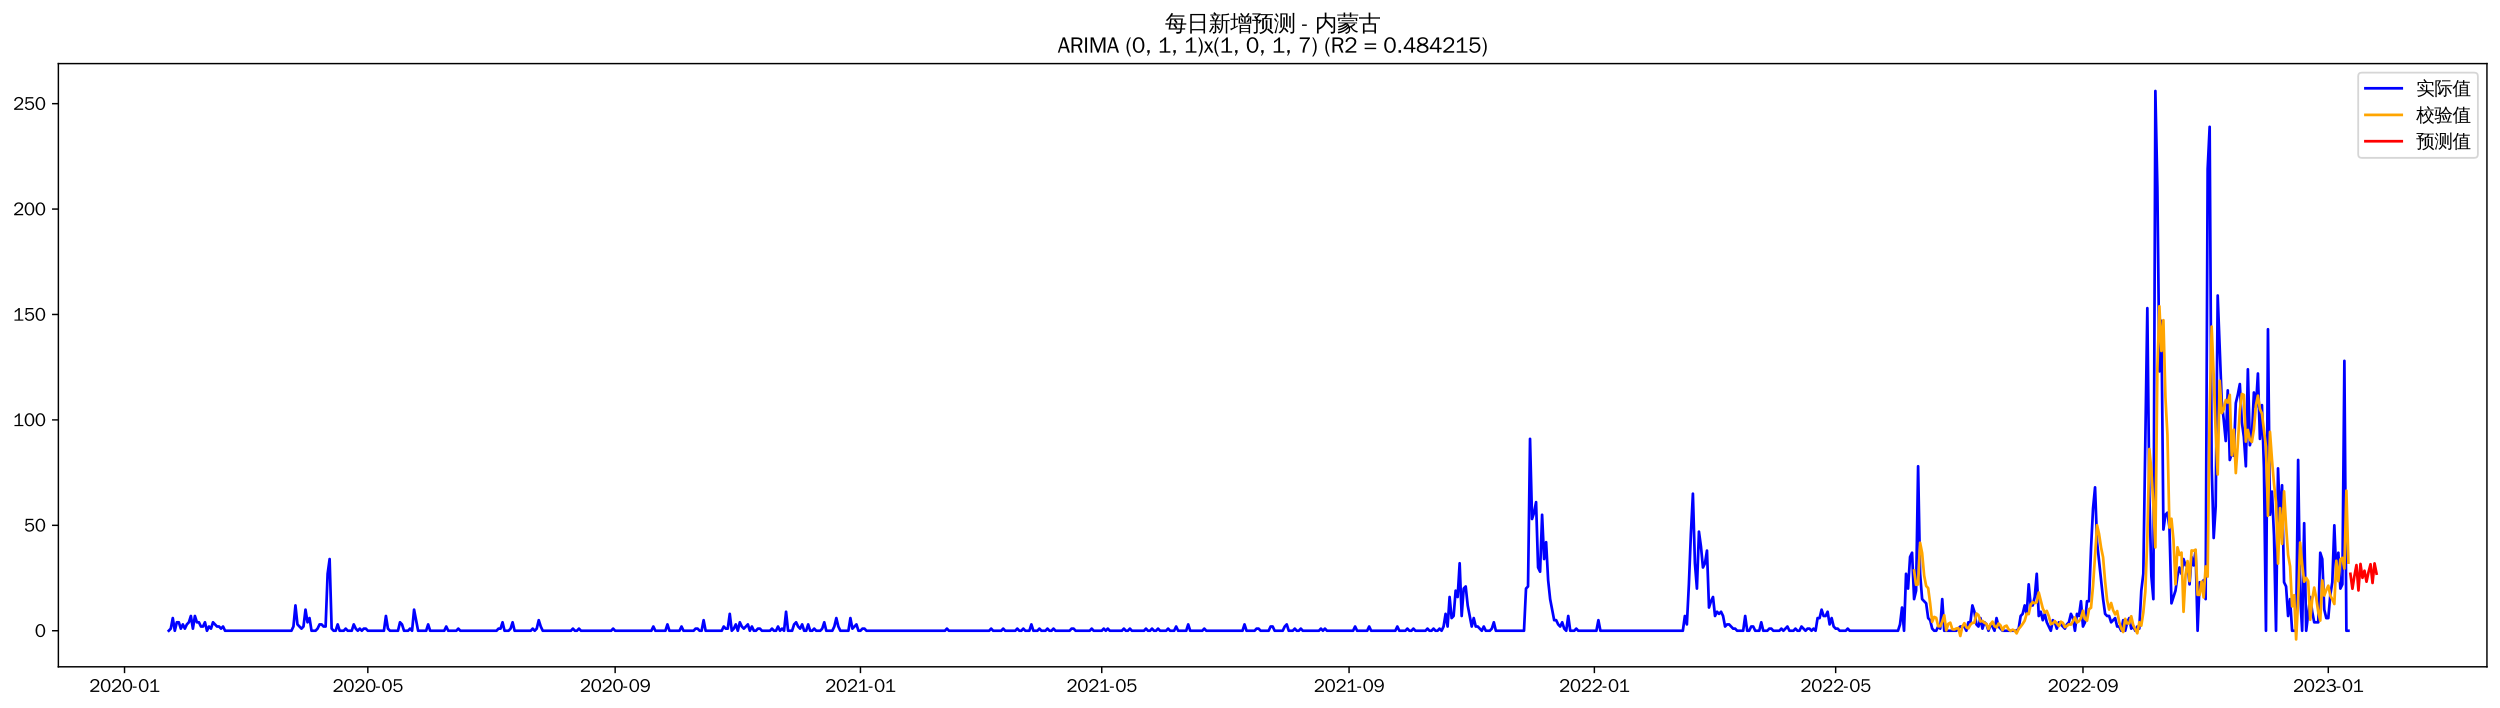 <?xml version="1.0" encoding="utf-8" standalone="no"?>
<!DOCTYPE svg PUBLIC "-//W3C//DTD SVG 1.1//EN"
  "http://www.w3.org/Graphics/SVG/1.1/DTD/svg11.dtd">
<svg xmlns:xlink="http://www.w3.org/1999/xlink" width="1378.591pt" height="390.418pt" viewBox="0 0 1378.591 390.418" xmlns="http://www.w3.org/2000/svg" version="1.1">
 <defs>
  <style type="text/css">*{stroke-linejoin: round; stroke-linecap: butt}</style>
 </defs>
 <g id="figure_1">
  <g id="patch_1">
   <path d="M 0 390.418 
L 1378.591 390.418 
L 1378.591 -0 
L 0 -0 
z
" style="fill: #ffffff"/>
  </g>
  <g id="axes_1">
   <g id="patch_2">
    <path d="M 32.191 367.701 
L 1371.391 367.701 
L 1371.391 35.061 
L 32.191 35.061 
z
" style="fill: #ffffff"/>
   </g>
   <g id="matplotlib.axis_1">
    <g id="xtick_1">
     <g id="line2d_1">
      <defs>
       <path id="m01528a3e5c" d="M 0 0 
L 0 3.5 
" style="stroke: #000000; stroke-width: 0.8"/>
      </defs>
      <g>
       <use xlink:href="#m01528a3e5c" x="68.67" y="367.701" style="stroke: #000000; stroke-width: 0.8"/>
      </g>
     </g>
     <g id="text_1">
      <!-- 2020-01 -->
      <g transform="translate(49.18 381.557)scale(0.1 -0.1)">
       <defs>
        <path id="WenQuanYiZenHei-32" d="M 3488 0 
L 369 0 
L 369 456 
L 2150 1850 
Q 2931 2463 2931 3144 
Q 2931 3619 2488 3863 
Q 2231 4013 1931 4013 
Q 1425 4013 1113 3619 
Q 894 3356 881 3013 
L 369 3169 
Q 531 3981 1213 4300 
Q 1544 4456 1950 4456 
Q 2631 4456 3088 4044 
L 3225 3888 
L 3350 3706 
Q 3481 3444 3481 3144 
Q 3481 2313 2519 1569 
L 1069 456 
L 3488 456 
L 3488 0 
z
" transform="scale(0.016)"/>
        <path id="WenQuanYiZenHei-30" d="M 3581 2175 
Q 3581 1288 3169 638 
Q 2713 -63 1938 -63 
Q 1025 -63 563 831 
Q 256 1425 256 2188 
Q 256 3188 700 3819 
Q 1138 4456 1888 4456 
Q 2863 4456 3306 3500 
Q 3581 2925 3581 2175 
z
M 3019 2100 
Q 3019 3356 2500 3806 
L 2350 3919 
Q 2144 4031 1888 4031 
Q 1100 4031 888 2956 
Q 819 2625 819 2225 
Q 819 1013 1338 569 
Q 1588 356 1938 356 
Q 2675 356 2925 1294 
Q 3019 1663 3019 2100 
z
" transform="scale(0.016)"/>
        <path id="WenQuanYiZenHei-2d" d="M 1363 1444 
L 0 1444 
L 0 1844 
L 1363 1844 
L 1363 1444 
z
" transform="scale(0.016)"/>
        <path id="WenQuanYiZenHei-31" d="M 3556 0 
L 488 0 
L 488 406 
L 1800 406 
L 1800 3725 
Q 1231 3125 588 2788 
L 588 3338 
Q 1456 3781 1931 4388 
L 2331 4388 
L 2331 406 
L 3556 406 
L 3556 0 
z
" transform="scale(0.016)"/>
       </defs>
       <use xlink:href="#WenQuanYiZenHei-32"/>
       <use xlink:href="#WenQuanYiZenHei-30" x="59.961"/>
       <use xlink:href="#WenQuanYiZenHei-32" x="119.922"/>
       <use xlink:href="#WenQuanYiZenHei-30" x="179.883"/>
       <use xlink:href="#WenQuanYiZenHei-2d" x="239.844"/>
       <use xlink:href="#WenQuanYiZenHei-30" x="269.824"/>
       <use xlink:href="#WenQuanYiZenHei-31" x="329.785"/>
      </g>
     </g>
    </g>
    <g id="xtick_2">
     <g id="line2d_2">
      <g>
       <use xlink:href="#m01528a3e5c" x="202.834" y="367.701" style="stroke: #000000; stroke-width: 0.8"/>
      </g>
     </g>
     <g id="text_2">
      <!-- 2020-05 -->
      <g transform="translate(183.344 381.557)scale(0.1 -0.1)">
       <defs>
        <path id="WenQuanYiZenHei-35" d="M 3531 1488 
Q 3531 688 2913 250 
Q 2456 -63 1844 -63 
Q 1175 -63 706 350 
Q 413 613 306 975 
L 781 1131 
Q 1000 538 1569 406 
Q 1706 369 1856 369 
Q 2550 369 2850 869 
Q 3000 1131 3000 1494 
Q 3000 2056 2581 2356 
Q 2319 2538 1969 2538 
Q 1400 2538 1031 2075 
Q 981 2013 938 1938 
L 500 2031 
L 644 4388 
L 3244 4388 
L 3200 3919 
L 1044 3919 
L 950 2500 
Q 1431 2975 2006 2975 
Q 2713 2975 3163 2475 
Q 3531 2063 3531 1488 
z
" transform="scale(0.016)"/>
       </defs>
       <use xlink:href="#WenQuanYiZenHei-32"/>
       <use xlink:href="#WenQuanYiZenHei-30" x="59.961"/>
       <use xlink:href="#WenQuanYiZenHei-32" x="119.922"/>
       <use xlink:href="#WenQuanYiZenHei-30" x="179.883"/>
       <use xlink:href="#WenQuanYiZenHei-2d" x="239.844"/>
       <use xlink:href="#WenQuanYiZenHei-30" x="269.824"/>
       <use xlink:href="#WenQuanYiZenHei-35" x="329.785"/>
      </g>
     </g>
    </g>
    <g id="xtick_3">
     <g id="line2d_3">
      <g>
       <use xlink:href="#m01528a3e5c" x="339.215" y="367.701" style="stroke: #000000; stroke-width: 0.8"/>
      </g>
     </g>
     <g id="text_3">
      <!-- 2020-09 -->
      <g transform="translate(319.726 381.557)scale(0.1 -0.1)">
       <defs>
        <path id="WenQuanYiZenHei-39" d="M 3544 2300 
Q 3544 1163 3019 513 
Q 2563 -63 1775 -63 
Q 956 -63 563 488 
Q 463 631 394 813 
L 838 975 
Q 1025 494 1550 388 
Q 1656 369 1775 369 
Q 2594 369 2900 1325 
Q 3044 1769 3038 2313 
L 3025 2313 
Q 2675 1638 1944 1544 
Q 1844 1531 1744 1531 
Q 1050 1531 625 2031 
Q 294 2419 294 2963 
Q 294 3656 813 4094 
Q 1238 4456 1819 4456 
Q 2988 4456 3381 3363 
Q 3544 2900 3544 2300 
z
M 2925 2994 
Q 2925 3563 2469 3844 
Q 2206 4006 1863 4006 
Q 1275 4006 988 3563 
Q 844 3344 825 3056 
Q 819 3006 819 2956 
Q 819 2413 1269 2131 
Q 1538 1963 1875 1963 
Q 2363 1963 2681 2350 
Q 2925 2638 2925 2994 
z
" transform="scale(0.016)"/>
       </defs>
       <use xlink:href="#WenQuanYiZenHei-32"/>
       <use xlink:href="#WenQuanYiZenHei-30" x="59.961"/>
       <use xlink:href="#WenQuanYiZenHei-32" x="119.922"/>
       <use xlink:href="#WenQuanYiZenHei-30" x="179.883"/>
       <use xlink:href="#WenQuanYiZenHei-2d" x="239.844"/>
       <use xlink:href="#WenQuanYiZenHei-30" x="269.824"/>
       <use xlink:href="#WenQuanYiZenHei-39" x="329.785"/>
      </g>
     </g>
    </g>
    <g id="xtick_4">
     <g id="line2d_4">
      <g>
       <use xlink:href="#m01528a3e5c" x="474.488" y="367.701" style="stroke: #000000; stroke-width: 0.8"/>
      </g>
     </g>
     <g id="text_4">
      <!-- 2021-01 -->
      <g transform="translate(454.998 381.557)scale(0.1 -0.1)">
       <use xlink:href="#WenQuanYiZenHei-32"/>
       <use xlink:href="#WenQuanYiZenHei-30" x="59.961"/>
       <use xlink:href="#WenQuanYiZenHei-32" x="119.922"/>
       <use xlink:href="#WenQuanYiZenHei-31" x="179.883"/>
       <use xlink:href="#WenQuanYiZenHei-2d" x="239.844"/>
       <use xlink:href="#WenQuanYiZenHei-30" x="269.824"/>
       <use xlink:href="#WenQuanYiZenHei-31" x="329.785"/>
      </g>
     </g>
    </g>
    <g id="xtick_5">
     <g id="line2d_5">
      <g>
       <use xlink:href="#m01528a3e5c" x="607.543" y="367.701" style="stroke: #000000; stroke-width: 0.8"/>
      </g>
     </g>
     <g id="text_5">
      <!-- 2021-05 -->
      <g transform="translate(588.053 381.557)scale(0.1 -0.1)">
       <use xlink:href="#WenQuanYiZenHei-32"/>
       <use xlink:href="#WenQuanYiZenHei-30" x="59.961"/>
       <use xlink:href="#WenQuanYiZenHei-32" x="119.922"/>
       <use xlink:href="#WenQuanYiZenHei-31" x="179.883"/>
       <use xlink:href="#WenQuanYiZenHei-2d" x="239.844"/>
       <use xlink:href="#WenQuanYiZenHei-30" x="269.824"/>
       <use xlink:href="#WenQuanYiZenHei-35" x="329.785"/>
      </g>
     </g>
    </g>
    <g id="xtick_6">
     <g id="line2d_6">
      <g>
       <use xlink:href="#m01528a3e5c" x="743.925" y="367.701" style="stroke: #000000; stroke-width: 0.8"/>
      </g>
     </g>
     <g id="text_6">
      <!-- 2021-09 -->
      <g transform="translate(724.435 381.557)scale(0.1 -0.1)">
       <use xlink:href="#WenQuanYiZenHei-32"/>
       <use xlink:href="#WenQuanYiZenHei-30" x="59.961"/>
       <use xlink:href="#WenQuanYiZenHei-32" x="119.922"/>
       <use xlink:href="#WenQuanYiZenHei-31" x="179.883"/>
       <use xlink:href="#WenQuanYiZenHei-2d" x="239.844"/>
       <use xlink:href="#WenQuanYiZenHei-30" x="269.824"/>
       <use xlink:href="#WenQuanYiZenHei-39" x="329.785"/>
      </g>
     </g>
    </g>
    <g id="xtick_7">
     <g id="line2d_7">
      <g>
       <use xlink:href="#m01528a3e5c" x="879.197" y="367.701" style="stroke: #000000; stroke-width: 0.8"/>
      </g>
     </g>
     <g id="text_7">
      <!-- 2022-01 -->
      <g transform="translate(859.708 381.557)scale(0.1 -0.1)">
       <use xlink:href="#WenQuanYiZenHei-32"/>
       <use xlink:href="#WenQuanYiZenHei-30" x="59.961"/>
       <use xlink:href="#WenQuanYiZenHei-32" x="119.922"/>
       <use xlink:href="#WenQuanYiZenHei-32" x="179.883"/>
       <use xlink:href="#WenQuanYiZenHei-2d" x="239.844"/>
       <use xlink:href="#WenQuanYiZenHei-30" x="269.824"/>
       <use xlink:href="#WenQuanYiZenHei-31" x="329.785"/>
      </g>
     </g>
    </g>
    <g id="xtick_8">
     <g id="line2d_8">
      <g>
       <use xlink:href="#m01528a3e5c" x="1012.253" y="367.701" style="stroke: #000000; stroke-width: 0.8"/>
      </g>
     </g>
     <g id="text_8">
      <!-- 2022-05 -->
      <g transform="translate(992.763 381.557)scale(0.1 -0.1)">
       <use xlink:href="#WenQuanYiZenHei-32"/>
       <use xlink:href="#WenQuanYiZenHei-30" x="59.961"/>
       <use xlink:href="#WenQuanYiZenHei-32" x="119.922"/>
       <use xlink:href="#WenQuanYiZenHei-32" x="179.883"/>
       <use xlink:href="#WenQuanYiZenHei-2d" x="239.844"/>
       <use xlink:href="#WenQuanYiZenHei-30" x="269.824"/>
       <use xlink:href="#WenQuanYiZenHei-35" x="329.785"/>
      </g>
     </g>
    </g>
    <g id="xtick_9">
     <g id="line2d_9">
      <g>
       <use xlink:href="#m01528a3e5c" x="1148.634" y="367.701" style="stroke: #000000; stroke-width: 0.8"/>
      </g>
     </g>
     <g id="text_9">
      <!-- 2022-09 -->
      <g transform="translate(1129.144 381.557)scale(0.1 -0.1)">
       <use xlink:href="#WenQuanYiZenHei-32"/>
       <use xlink:href="#WenQuanYiZenHei-30" x="59.961"/>
       <use xlink:href="#WenQuanYiZenHei-32" x="119.922"/>
       <use xlink:href="#WenQuanYiZenHei-32" x="179.883"/>
       <use xlink:href="#WenQuanYiZenHei-2d" x="239.844"/>
       <use xlink:href="#WenQuanYiZenHei-30" x="269.824"/>
       <use xlink:href="#WenQuanYiZenHei-39" x="329.785"/>
      </g>
     </g>
    </g>
    <g id="xtick_10">
     <g id="line2d_10">
      <g>
       <use xlink:href="#m01528a3e5c" x="1283.907" y="367.701" style="stroke: #000000; stroke-width: 0.8"/>
      </g>
     </g>
     <g id="text_10">
      <!-- 2023-01 -->
      <g transform="translate(1264.417 381.557)scale(0.1 -0.1)">
       <defs>
        <path id="WenQuanYiZenHei-33" d="M 3588 1231 
Q 3588 494 2875 144 
Q 2450 -63 1925 -63 
Q 1044 -63 556 488 
Q 356 706 256 1000 
L 769 1169 
Q 994 375 1913 375 
Q 2631 375 2900 788 
Q 3019 975 3019 1231 
Q 3019 1638 2638 1881 
Q 2325 2081 1613 2069 
L 1338 2069 
L 1338 2494 
Q 1969 2494 2094 2506 
Q 2325 2544 2463 2613 
Q 2763 2756 2844 3100 
Q 2863 3169 2863 3244 
Q 2863 3744 2381 3944 
L 2163 4006 
Q 2056 4025 1931 4025 
Q 1388 4025 1075 3631 
Q 969 3488 906 3313 
L 419 3456 
Q 675 4150 1400 4369 
Q 1669 4456 1975 4456 
Q 2694 4456 3106 4050 
Q 3419 3744 3419 3275 
Q 3419 2813 3025 2513 
Q 2825 2356 2575 2319 
L 2575 2306 
Q 3181 2213 3450 1769 
Q 3588 1525 3588 1231 
z
" transform="scale(0.016)"/>
       </defs>
       <use xlink:href="#WenQuanYiZenHei-32"/>
       <use xlink:href="#WenQuanYiZenHei-30" x="59.961"/>
       <use xlink:href="#WenQuanYiZenHei-32" x="119.922"/>
       <use xlink:href="#WenQuanYiZenHei-33" x="179.883"/>
       <use xlink:href="#WenQuanYiZenHei-2d" x="239.844"/>
       <use xlink:href="#WenQuanYiZenHei-30" x="269.824"/>
       <use xlink:href="#WenQuanYiZenHei-31" x="329.785"/>
      </g>
     </g>
    </g>
   </g>
   <g id="matplotlib.axis_2">
    <g id="ytick_1">
     <g id="line2d_11">
      <defs>
       <path id="mfc7c4e4137" d="M 0 0 
L -3.5 0 
" style="stroke: #000000; stroke-width: 0.8"/>
      </defs>
      <g>
       <use xlink:href="#mfc7c4e4137" x="32.191" y="347.811" style="stroke: #000000; stroke-width: 0.8"/>
      </g>
     </g>
     <g id="text_11">
      <!-- 0 -->
      <g transform="translate(19.194 351.239)scale(0.1 -0.1)">
       <use xlink:href="#WenQuanYiZenHei-30"/>
      </g>
     </g>
    </g>
    <g id="ytick_2">
     <g id="line2d_12">
      <g>
       <use xlink:href="#mfc7c4e4137" x="32.191" y="289.68" style="stroke: #000000; stroke-width: 0.8"/>
      </g>
     </g>
     <g id="text_12">
      <!-- 50 -->
      <g transform="translate(13.197 293.108)scale(0.1 -0.1)">
       <use xlink:href="#WenQuanYiZenHei-35"/>
       <use xlink:href="#WenQuanYiZenHei-30" x="59.961"/>
      </g>
     </g>
    </g>
    <g id="ytick_3">
     <g id="line2d_13">
      <g>
       <use xlink:href="#mfc7c4e4137" x="32.191" y="231.549" style="stroke: #000000; stroke-width: 0.8"/>
      </g>
     </g>
     <g id="text_13">
      <!-- 100 -->
      <g transform="translate(7.2 234.977)scale(0.1 -0.1)">
       <use xlink:href="#WenQuanYiZenHei-31"/>
       <use xlink:href="#WenQuanYiZenHei-30" x="59.961"/>
       <use xlink:href="#WenQuanYiZenHei-30" x="119.922"/>
      </g>
     </g>
    </g>
    <g id="ytick_4">
     <g id="line2d_14">
      <g>
       <use xlink:href="#mfc7c4e4137" x="32.191" y="173.418" style="stroke: #000000; stroke-width: 0.8"/>
      </g>
     </g>
     <g id="text_14">
      <!-- 150 -->
      <g transform="translate(7.2 176.846)scale(0.1 -0.1)">
       <use xlink:href="#WenQuanYiZenHei-31"/>
       <use xlink:href="#WenQuanYiZenHei-35" x="59.961"/>
       <use xlink:href="#WenQuanYiZenHei-30" x="119.922"/>
      </g>
     </g>
    </g>
    <g id="ytick_5">
     <g id="line2d_15">
      <g>
       <use xlink:href="#mfc7c4e4137" x="32.191" y="115.287" style="stroke: #000000; stroke-width: 0.8"/>
      </g>
     </g>
     <g id="text_15">
      <!-- 200 -->
      <g transform="translate(7.2 118.716)scale(0.1 -0.1)">
       <use xlink:href="#WenQuanYiZenHei-32"/>
       <use xlink:href="#WenQuanYiZenHei-30" x="59.961"/>
       <use xlink:href="#WenQuanYiZenHei-30" x="119.922"/>
      </g>
     </g>
    </g>
    <g id="ytick_6">
     <g id="line2d_16">
      <g>
       <use xlink:href="#mfc7c4e4137" x="32.191" y="57.157" style="stroke: #000000; stroke-width: 0.8"/>
      </g>
     </g>
     <g id="text_16">
      <!-- 250 -->
      <g transform="translate(7.2 60.585)scale(0.1 -0.1)">
       <use xlink:href="#WenQuanYiZenHei-32"/>
       <use xlink:href="#WenQuanYiZenHei-35" x="59.961"/>
       <use xlink:href="#WenQuanYiZenHei-30" x="119.922"/>
      </g>
     </g>
    </g>
   </g>
   <g id="line2d_17">
    <path d="M 93.063 347.811 
L 94.172 346.648 
L 95.281 340.835 
L 96.39 347.811 
L 97.499 343.16 
L 98.607 343.16 
L 99.716 346.648 
L 100.825 344.323 
L 101.934 346.648 
L 103.042 344.323 
L 104.151 343.16 
L 105.26 339.672 
L 106.369 346.648 
L 107.478 339.672 
L 108.586 343.16 
L 109.695 343.16 
L 110.804 345.485 
L 111.913 345.485 
L 113.022 343.16 
L 114.13 347.811 
L 115.239 345.485 
L 116.348 346.648 
L 117.457 343.16 
L 119.674 345.485 
L 120.783 345.485 
L 121.892 346.648 
L 123.001 345.485 
L 124.11 347.811 
L 160.7 347.811 
L 161.809 345.485 
L 162.917 333.859 
L 164.026 344.323 
L 166.244 346.648 
L 167.352 345.485 
L 168.461 336.184 
L 169.57 343.16 
L 170.679 340.835 
L 171.788 347.811 
L 174.005 347.811 
L 175.114 346.648 
L 176.223 344.323 
L 177.332 344.323 
L 178.44 345.485 
L 179.549 345.485 
L 180.658 316.42 
L 181.767 308.282 
L 182.876 346.648 
L 183.984 347.811 
L 185.093 347.811 
L 186.202 344.323 
L 187.311 347.811 
L 189.528 347.811 
L 190.637 346.648 
L 191.746 347.811 
L 193.964 347.811 
L 195.072 344.323 
L 196.181 346.648 
L 197.29 347.811 
L 198.399 346.648 
L 199.507 347.811 
L 200.616 346.648 
L 201.725 346.648 
L 202.834 347.811 
L 211.704 347.811 
L 212.813 339.672 
L 213.922 346.648 
L 215.031 347.811 
L 219.466 347.811 
L 220.575 343.16 
L 221.683 344.323 
L 222.792 347.811 
L 225.01 347.811 
L 226.118 346.648 
L 227.227 347.811 
L 228.336 336.184 
L 230.554 347.811 
L 234.989 347.811 
L 236.098 344.323 
L 237.206 347.811 
L 244.968 347.811 
L 246.077 345.485 
L 247.186 347.811 
L 251.621 347.811 
L 252.73 346.648 
L 253.838 347.811 
L 273.797 347.811 
L 274.905 346.648 
L 276.014 346.648 
L 277.123 343.16 
L 278.232 347.811 
L 280.449 347.811 
L 281.558 346.648 
L 282.667 343.16 
L 283.776 347.811 
L 292.646 347.811 
L 293.755 346.648 
L 294.864 347.811 
L 295.972 346.648 
L 297.081 341.997 
L 298.19 345.485 
L 299.299 347.811 
L 314.822 347.811 
L 315.931 346.648 
L 317.04 347.811 
L 318.148 347.811 
L 319.257 346.648 
L 320.366 347.811 
L 336.998 347.811 
L 338.107 346.648 
L 339.215 347.811 
L 359.174 347.811 
L 360.282 345.485 
L 361.391 347.811 
L 366.935 347.811 
L 368.044 344.323 
L 369.153 347.811 
L 374.697 347.811 
L 375.806 345.485 
L 376.914 347.811 
L 382.458 347.811 
L 383.567 346.648 
L 384.676 346.648 
L 385.785 347.811 
L 386.893 347.811 
L 388.002 341.997 
L 389.111 347.811 
L 397.981 347.811 
L 399.09 345.485 
L 400.199 346.648 
L 401.308 346.648 
L 402.417 338.51 
L 403.525 347.811 
L 404.634 346.648 
L 405.743 344.323 
L 406.852 347.811 
L 407.961 343.16 
L 409.069 345.485 
L 410.178 346.648 
L 412.396 344.323 
L 413.504 347.811 
L 414.613 345.485 
L 415.722 347.811 
L 416.831 347.811 
L 417.94 346.648 
L 419.048 346.648 
L 420.157 347.811 
L 424.592 347.811 
L 425.701 346.648 
L 426.81 347.811 
L 427.919 347.811 
L 429.028 345.485 
L 430.136 347.811 
L 431.245 346.648 
L 432.354 347.811 
L 433.463 337.347 
L 434.572 347.811 
L 436.789 347.811 
L 437.898 344.323 
L 439.007 343.16 
L 440.116 345.485 
L 441.224 346.648 
L 442.333 344.323 
L 443.442 347.811 
L 444.551 347.811 
L 445.659 344.323 
L 446.768 347.811 
L 447.877 347.811 
L 448.986 346.648 
L 450.095 347.811 
L 452.312 347.811 
L 453.421 346.648 
L 454.53 343.16 
L 455.639 347.811 
L 458.965 347.811 
L 460.074 345.485 
L 461.183 340.835 
L 462.291 345.485 
L 463.4 347.811 
L 467.835 347.811 
L 468.944 340.835 
L 470.053 346.648 
L 472.271 344.323 
L 473.379 347.811 
L 474.488 347.811 
L 475.597 346.648 
L 476.706 346.648 
L 477.814 347.811 
L 521.057 347.811 
L 522.166 346.648 
L 523.275 347.811 
L 545.451 347.811 
L 546.56 346.648 
L 547.668 347.811 
L 552.104 347.811 
L 553.212 346.648 
L 554.321 347.811 
L 559.865 347.811 
L 560.974 346.648 
L 562.083 347.811 
L 563.192 347.811 
L 564.3 346.648 
L 565.409 347.811 
L 567.627 347.811 
L 568.735 344.323 
L 569.844 347.811 
L 572.062 347.811 
L 573.171 346.648 
L 574.279 347.811 
L 576.497 347.811 
L 577.606 346.648 
L 578.715 347.811 
L 579.823 347.811 
L 580.932 346.648 
L 582.041 347.811 
L 589.803 347.811 
L 590.911 346.648 
L 592.02 346.648 
L 593.129 347.811 
L 600.89 347.811 
L 601.999 346.648 
L 603.108 347.811 
L 607.543 347.811 
L 608.652 346.648 
L 609.761 347.811 
L 610.87 346.648 
L 611.978 347.811 
L 618.631 347.811 
L 619.74 346.648 
L 620.849 347.811 
L 621.958 347.811 
L 623.066 346.648 
L 624.175 347.811 
L 630.828 347.811 
L 631.937 346.648 
L 633.045 347.811 
L 634.154 347.811 
L 635.263 346.648 
L 636.372 347.811 
L 637.481 347.811 
L 638.589 346.648 
L 639.698 347.811 
L 643.025 347.811 
L 644.133 346.648 
L 645.242 347.811 
L 647.46 347.811 
L 648.569 345.485 
L 649.677 347.811 
L 654.113 347.811 
L 655.221 344.323 
L 656.33 347.811 
L 662.983 347.811 
L 664.092 346.648 
L 665.2 347.811 
L 685.159 347.811 
L 686.268 344.323 
L 687.376 347.811 
L 691.811 347.811 
L 692.92 346.648 
L 694.029 346.648 
L 695.138 347.811 
L 699.573 347.811 
L 700.682 345.485 
L 701.791 345.485 
L 702.899 347.811 
L 707.335 347.811 
L 708.443 345.485 
L 709.552 344.323 
L 710.661 347.811 
L 712.879 347.811 
L 713.987 346.648 
L 715.096 347.811 
L 716.205 347.811 
L 717.314 346.648 
L 718.423 347.811 
L 727.293 347.811 
L 728.402 346.648 
L 729.51 347.811 
L 730.619 346.648 
L 731.728 347.811 
L 746.142 347.811 
L 747.251 345.485 
L 748.36 347.811 
L 753.904 347.811 
L 755.013 345.485 
L 756.121 347.811 
L 769.427 347.811 
L 770.536 345.485 
L 771.645 347.811 
L 774.971 347.811 
L 776.08 346.648 
L 777.189 347.811 
L 778.297 347.811 
L 779.406 346.648 
L 780.515 347.811 
L 786.059 347.811 
L 787.168 346.648 
L 788.276 347.811 
L 789.385 347.811 
L 790.494 346.648 
L 791.603 347.811 
L 792.712 347.811 
L 793.82 346.648 
L 794.929 347.811 
L 796.038 345.485 
L 797.147 338.51 
L 798.256 345.485 
L 799.364 329.209 
L 800.473 340.835 
L 801.582 339.672 
L 802.691 325.721 
L 803.8 329.209 
L 804.908 310.607 
L 806.017 339.672 
L 807.126 324.558 
L 808.235 323.396 
L 809.344 333.859 
L 811.561 345.485 
L 812.67 340.835 
L 813.779 345.485 
L 814.887 345.485 
L 817.105 347.811 
L 818.214 345.485 
L 819.323 347.811 
L 821.54 347.811 
L 822.649 346.648 
L 823.758 343.16 
L 824.867 347.811 
L 840.39 347.811 
L 841.499 324.558 
L 842.607 323.396 
L 843.716 242.013 
L 844.825 286.192 
L 845.934 282.704 
L 847.042 276.891 
L 848.151 312.932 
L 849.26 315.257 
L 850.369 283.867 
L 851.478 308.282 
L 852.586 298.981 
L 853.695 319.908 
L 854.804 330.371 
L 857.022 341.997 
L 858.13 341.997 
L 859.239 344.323 
L 860.348 345.485 
L 861.457 343.16 
L 862.566 346.648 
L 863.674 347.811 
L 864.783 339.672 
L 865.892 347.811 
L 868.11 347.811 
L 869.218 346.648 
L 870.327 347.811 
L 880.306 347.811 
L 881.415 341.997 
L 882.524 347.811 
L 927.984 347.811 
L 929.093 339.672 
L 930.202 344.323 
L 931.311 322.233 
L 932.42 294.33 
L 933.528 272.241 
L 934.637 310.607 
L 935.746 324.558 
L 936.855 293.168 
L 937.964 301.306 
L 939.072 312.932 
L 940.181 310.607 
L 941.29 303.631 
L 942.399 335.022 
L 943.507 331.534 
L 944.616 329.209 
L 945.725 339.672 
L 946.834 337.347 
L 947.943 338.51 
L 949.051 337.347 
L 950.16 339.672 
L 951.269 345.485 
L 952.378 344.323 
L 953.487 344.323 
L 955.704 346.648 
L 956.813 346.648 
L 957.922 347.811 
L 961.248 347.811 
L 962.357 339.672 
L 963.466 347.811 
L 964.575 347.811 
L 965.683 345.485 
L 966.792 345.485 
L 967.901 347.811 
L 970.118 347.811 
L 971.227 343.16 
L 972.336 347.811 
L 974.554 347.811 
L 975.662 346.648 
L 976.771 346.648 
L 977.88 347.811 
L 981.206 347.811 
L 982.315 346.648 
L 983.424 347.811 
L 985.642 345.485 
L 986.75 347.811 
L 988.968 347.811 
L 990.077 346.648 
L 991.186 347.811 
L 992.294 347.811 
L 993.403 345.485 
L 995.621 347.811 
L 996.73 346.648 
L 997.838 346.648 
L 998.947 347.811 
L 1000.056 346.648 
L 1001.165 347.811 
L 1002.273 340.835 
L 1003.382 340.835 
L 1004.491 336.184 
L 1005.6 339.672 
L 1006.709 339.672 
L 1007.817 337.347 
L 1008.926 344.323 
L 1010.035 340.835 
L 1011.144 345.485 
L 1012.253 346.648 
L 1013.361 346.648 
L 1014.47 347.811 
L 1017.797 347.811 
L 1018.905 346.648 
L 1020.014 347.811 
L 1046.625 347.811 
L 1047.734 344.323 
L 1048.843 335.022 
L 1049.952 347.811 
L 1051.06 316.42 
L 1052.169 324.558 
L 1053.278 307.119 
L 1054.387 304.794 
L 1055.496 330.371 
L 1056.604 325.721 
L 1057.713 257.127 
L 1058.822 316.42 
L 1059.931 330.371 
L 1062.148 332.697 
L 1063.257 340.835 
L 1064.366 341.997 
L 1065.475 346.648 
L 1066.583 347.811 
L 1067.692 347.811 
L 1068.801 345.485 
L 1069.91 346.648 
L 1071.019 330.371 
L 1072.127 347.811 
L 1078.78 347.811 
L 1080.998 345.485 
L 1083.215 345.485 
L 1084.324 347.811 
L 1085.433 343.16 
L 1086.542 343.16 
L 1087.651 333.859 
L 1088.759 337.347 
L 1089.868 344.323 
L 1090.977 345.485 
L 1092.086 340.835 
L 1093.195 346.648 
L 1094.303 343.16 
L 1095.412 344.323 
L 1096.521 347.811 
L 1097.63 344.323 
L 1098.738 345.485 
L 1099.847 347.811 
L 1100.956 340.835 
L 1102.065 345.485 
L 1104.282 347.811 
L 1112.044 347.811 
L 1113.153 346.648 
L 1114.262 339.672 
L 1115.37 338.51 
L 1116.479 333.859 
L 1117.588 338.51 
L 1118.697 322.233 
L 1119.806 333.859 
L 1120.914 333.859 
L 1122.023 329.209 
L 1123.132 316.42 
L 1124.241 339.672 
L 1125.349 337.347 
L 1126.458 341.997 
L 1127.567 338.51 
L 1128.676 343.16 
L 1130.893 347.811 
L 1132.002 341.997 
L 1133.111 343.16 
L 1134.22 346.648 
L 1135.329 343.16 
L 1138.655 346.648 
L 1139.764 344.323 
L 1140.873 343.16 
L 1141.981 338.51 
L 1143.09 340.835 
L 1144.199 347.811 
L 1145.308 338.51 
L 1146.417 339.672 
L 1147.525 331.534 
L 1148.634 345.485 
L 1149.743 343.16 
L 1150.852 331.534 
L 1151.961 331.534 
L 1153.069 302.469 
L 1154.178 280.379 
L 1155.287 268.753 
L 1156.396 298.981 
L 1159.722 330.371 
L 1160.831 338.51 
L 1161.94 339.672 
L 1163.048 339.672 
L 1164.157 343.16 
L 1166.375 340.835 
L 1167.484 345.485 
L 1168.592 345.485 
L 1169.701 347.811 
L 1170.81 341.997 
L 1171.919 347.811 
L 1173.028 343.16 
L 1174.136 340.835 
L 1175.245 346.648 
L 1176.354 345.485 
L 1177.463 347.811 
L 1178.572 345.485 
L 1179.68 346.648 
L 1180.789 325.721 
L 1181.898 316.42 
L 1184.116 169.93 
L 1185.224 272.241 
L 1186.333 317.583 
L 1187.442 330.371 
L 1188.551 50.181 
L 1189.659 103.661 
L 1190.768 204.809 
L 1191.877 176.906 
L 1192.986 292.005 
L 1194.095 283.867 
L 1195.203 282.704 
L 1196.312 290.842 
L 1197.421 332.697 
L 1199.639 325.721 
L 1200.747 317.583 
L 1201.856 312.932 
L 1202.965 316.42 
L 1204.074 308.282 
L 1205.183 311.769 
L 1206.291 310.607 
L 1207.4 322.233 
L 1208.509 307.119 
L 1209.618 311.769 
L 1210.727 303.631 
L 1211.835 347.811 
L 1212.944 321.07 
L 1214.053 323.396 
L 1215.162 319.908 
L 1216.271 330.371 
L 1217.379 93.198 
L 1218.488 69.945 
L 1219.597 257.127 
L 1220.706 296.655 
L 1221.814 279.216 
L 1222.923 162.955 
L 1225.141 221.085 
L 1226.25 231.549 
L 1227.358 243.175 
L 1228.467 215.272 
L 1229.576 253.639 
L 1230.685 250.151 
L 1231.794 251.313 
L 1232.902 222.248 
L 1234.011 217.598 
L 1235.12 211.785 
L 1236.229 232.712 
L 1237.338 240.85 
L 1238.446 257.127 
L 1239.555 203.646 
L 1240.664 245.5 
L 1241.773 240.85 
L 1242.882 216.435 
L 1243.99 224.573 
L 1245.099 205.971 
L 1246.208 242.013 
L 1247.317 223.411 
L 1248.425 258.289 
L 1249.534 347.811 
L 1250.643 181.557 
L 1251.752 283.867 
L 1252.861 271.078 
L 1253.969 295.493 
L 1255.078 347.811 
L 1256.187 258.289 
L 1257.296 287.355 
L 1258.405 267.59 
L 1259.513 321.07 
L 1260.622 323.396 
L 1261.731 339.672 
L 1262.84 330.371 
L 1263.949 347.811 
L 1266.166 347.811 
L 1267.275 253.639 
L 1268.384 328.046 
L 1269.493 347.811 
L 1270.601 288.517 
L 1271.71 347.811 
L 1273.928 329.209 
L 1275.037 337.347 
L 1276.145 343.16 
L 1278.363 343.16 
L 1279.472 304.794 
L 1280.58 308.282 
L 1281.689 336.184 
L 1282.798 340.835 
L 1283.907 340.835 
L 1285.016 328.046 
L 1286.124 321.07 
L 1287.233 289.68 
L 1288.342 317.583 
L 1289.451 304.794 
L 1290.56 324.558 
L 1291.668 322.233 
L 1292.777 198.996 
L 1293.886 347.811 
L 1294.995 347.811 
L 1294.995 347.811 
" clip-path="url(#pee0f8dffac)" style="fill: none; stroke: #0000ff; stroke-width: 1.5; stroke-linecap: square"/>
   </g>
   <g id="line2d_18">
    <path d="M 1055.496 314.631 
L 1056.604 322.494 
L 1057.713 322.256 
L 1058.822 299.293 
L 1059.931 304.971 
L 1061.04 317.353 
L 1062.148 323.111 
L 1063.257 324.318 
L 1064.366 332.775 
L 1065.475 342.892 
L 1066.583 340.197 
L 1067.692 340.686 
L 1068.801 345.326 
L 1069.91 345.358 
L 1071.019 342.737 
L 1072.127 339.292 
L 1073.236 347.639 
L 1074.345 344.014 
L 1075.454 343.364 
L 1076.563 346.931 
L 1077.671 347.123 
L 1078.78 346.568 
L 1079.889 346.347 
L 1080.998 350.684 
L 1082.107 345.475 
L 1083.215 343.642 
L 1084.324 345.905 
L 1085.433 346.529 
L 1086.542 344.484 
L 1087.651 343.48 
L 1088.759 343.371 
L 1089.868 338.303 
L 1090.977 339.136 
L 1092.086 342.7 
L 1093.195 342.369 
L 1094.303 343.471 
L 1095.412 343.992 
L 1096.521 346.892 
L 1097.63 344.198 
L 1098.738 342.788 
L 1099.847 345.269 
L 1100.956 345.973 
L 1102.065 343.813 
L 1103.174 344.895 
L 1104.282 347.553 
L 1105.391 345.447 
L 1106.5 345.014 
L 1107.609 347.062 
L 1108.718 347.886 
L 1109.826 347.232 
L 1110.935 347.685 
L 1112.044 349.272 
L 1113.153 346.812 
L 1114.262 345.579 
L 1115.37 344.025 
L 1116.479 342.279 
L 1117.588 338.399 
L 1118.697 338.633 
L 1119.806 333.416 
L 1120.914 332.126 
L 1122.023 332.61 
L 1123.132 332.065 
L 1124.241 326.747 
L 1126.458 335.47 
L 1127.567 337.866 
L 1128.676 336.875 
L 1129.785 339.725 
L 1130.893 344.147 
L 1132.002 343.75 
L 1133.111 342.485 
L 1135.329 345.233 
L 1136.437 342.823 
L 1137.546 343.455 
L 1138.655 345.812 
L 1139.764 345.224 
L 1140.873 344.251 
L 1141.981 344.423 
L 1143.09 342.654 
L 1144.199 340.451 
L 1145.308 343.277 
L 1146.417 342.567 
L 1147.525 340.895 
L 1148.634 336.78 
L 1149.743 341.283 
L 1150.852 342.263 
L 1151.961 335.95 
L 1153.069 335.157 
L 1154.178 323.032 
L 1156.396 289.603 
L 1157.504 294.48 
L 1158.613 301.943 
L 1159.722 307.349 
L 1160.831 320.607 
L 1161.94 330.968 
L 1163.048 336.147 
L 1164.157 332.516 
L 1165.266 336.544 
L 1166.375 338.817 
L 1167.484 336.959 
L 1168.592 342.919 
L 1169.701 346.564 
L 1170.81 348.52 
L 1171.919 341.251 
L 1173.028 343.816 
L 1174.136 343.775 
L 1175.245 339.818 
L 1176.354 344.719 
L 1178.572 349.216 
L 1179.68 343.1 
L 1180.789 344.999 
L 1181.898 337.78 
L 1183.007 326.256 
L 1184.116 296.585 
L 1185.224 247.617 
L 1186.333 259.288 
L 1187.442 278.406 
L 1188.551 301.853 
L 1189.659 203.176 
L 1190.768 168.89 
L 1191.877 193.53 
L 1192.986 176.571 
L 1194.095 218.966 
L 1195.203 239.877 
L 1196.312 290.899 
L 1197.421 286.058 
L 1198.53 297.7 
L 1199.639 322.188 
L 1200.747 301.802 
L 1201.856 306.003 
L 1202.965 304.718 
L 1204.074 337.36 
L 1205.183 316.971 
L 1206.291 309.419 
L 1207.4 320.452 
L 1208.509 303.546 
L 1209.618 303.726 
L 1210.727 303.095 
L 1211.835 328.029 
L 1212.944 328.001 
L 1214.053 320.712 
L 1215.162 329.449 
L 1216.271 312.379 
L 1217.379 317.955 
L 1218.488 226.213 
L 1219.597 180.091 
L 1220.706 207.036 
L 1221.814 238.568 
L 1222.923 261.653 
L 1224.032 209.922 
L 1225.141 227.764 
L 1226.25 225.743 
L 1227.358 220.565 
L 1228.467 221.952 
L 1229.576 217.762 
L 1230.685 251.038 
L 1231.794 236.929 
L 1232.902 260.863 
L 1234.011 244.862 
L 1235.12 226.337 
L 1236.229 217.228 
L 1237.338 217.753 
L 1238.446 243.497 
L 1239.555 237.089 
L 1240.664 242.556 
L 1241.773 243.707 
L 1242.882 236.695 
L 1243.99 223.45 
L 1245.099 218.187 
L 1246.208 225.572 
L 1247.317 228.087 
L 1249.534 246.257 
L 1250.643 284.411 
L 1251.752 238.169 
L 1252.861 253.59 
L 1253.969 266.892 
L 1255.078 276.945 
L 1256.187 310.756 
L 1257.296 280.213 
L 1258.405 299.913 
L 1259.513 270.976 
L 1260.622 290.001 
L 1261.731 305.926 
L 1262.84 312.318 
L 1263.949 334.385 
L 1265.057 328.219 
L 1266.166 352.581 
L 1267.275 330.971 
L 1268.384 299.181 
L 1269.493 311.072 
L 1270.601 320.756 
L 1271.71 318.624 
L 1272.819 320.447 
L 1273.928 341.724 
L 1275.037 330.61 
L 1276.145 324.016 
L 1277.254 329.748 
L 1278.363 337.583 
L 1279.472 342.202 
L 1280.58 320.049 
L 1281.689 328.402 
L 1282.798 325.361 
L 1283.907 322.973 
L 1285.016 328.477 
L 1286.124 330.431 
L 1287.233 333.08 
L 1288.342 309.237 
L 1289.451 320.493 
L 1290.56 308.504 
L 1291.668 307.624 
L 1292.777 313.517 
L 1293.886 270.558 
L 1294.995 310.25 
L 1294.995 310.25 
" clip-path="url(#pee0f8dffac)" style="fill: none; stroke: #ffa500; stroke-width: 1.5; stroke-linecap: square"/>
   </g>
   <g id="line2d_19">
    <path d="M 1296.104 316.446 
L 1297.212 324.639 
L 1298.321 317.523 
L 1299.43 311.606 
L 1300.539 325.585 
L 1301.648 310.995 
L 1302.756 318.618 
L 1303.865 314.72 
L 1304.974 320.764 
L 1306.083 315.515 
L 1307.192 311.15 
L 1308.3 321.462 
L 1309.409 310.7 
L 1310.518 316.323 
" clip-path="url(#pee0f8dffac)" style="fill: none; stroke: #ff0000; stroke-width: 1.5; stroke-linecap: square"/>
   </g>
   <g id="patch_3">
    <path d="M 32.191 367.701 
L 32.191 35.061 
" style="fill: none; stroke: #000000; stroke-width: 0.8; stroke-linejoin: miter; stroke-linecap: square"/>
   </g>
   <g id="patch_4">
    <path d="M 1371.391 367.701 
L 1371.391 35.061 
" style="fill: none; stroke: #000000; stroke-width: 0.8; stroke-linejoin: miter; stroke-linecap: square"/>
   </g>
   <g id="patch_5">
    <path d="M 32.191 367.701 
L 1371.391 367.701 
" style="fill: none; stroke: #000000; stroke-width: 0.8; stroke-linejoin: miter; stroke-linecap: square"/>
   </g>
   <g id="patch_6">
    <path d="M 32.191 35.061 
L 1371.391 35.061 
" style="fill: none; stroke: #000000; stroke-width: 0.8; stroke-linejoin: miter; stroke-linecap: square"/>
   </g>
   <g id="text_17">
    <!-- 每日新增预测 - 内蒙古 -->
    <g transform="translate(642.393 17.042)scale(0.12 -0.12)">
     <defs>
      <path id="WenQuanYiZenHei-6bcf" d="M 6138 2181 
Q 6113 1988 6138 1800 
Q 5788 1819 5438 1819 
L 4975 1819 
L 4863 738 
L 5806 738 
L 5806 394 
L 4831 394 
L 4775 -144 
Q 4719 -563 4350 -725 
Q 4013 -856 3550 -825 
L 3288 -819 
Q 3331 -663 3275 -519 
Q 3219 -375 3113 -288 
Q 3381 -313 3759 -303 
Q 4138 -294 4231 -238 
Q 4338 -163 4350 88 
L 4381 394 
L 1025 394 
L 1244 1819 
L 813 1819 
Q 463 1819 113 1800 
Q 138 1988 113 2181 
Q 463 2163 813 2163 
L 1294 2163 
L 1488 3431 
L 1488 3581 
L 1506 3581 
L 1513 3613 
L 1713 3581 
L 5156 3581 
L 5013 2163 
L 5438 2163 
Q 5788 2163 6138 2181 
z
M 5588 4463 
Q 5569 4269 5588 4081 
Q 5244 4100 4894 4100 
L 1813 4100 
Q 1344 3463 606 2788 
Q 481 2988 256 3069 
Q 744 3494 1116 3972 
Q 1488 4450 1919 5181 
Q 2119 5044 2344 4950 
Q 2213 4688 2050 4444 
L 4894 4444 
Q 5238 4444 5588 4463 
z
M 2844 3238 
L 1906 3238 
L 1744 2163 
L 3244 2163 
L 2581 3038 
L 2844 3238 
z
M 3250 2163 
L 4563 2163 
L 4669 3238 
L 3044 3238 
L 3638 2456 
L 3250 2163 
z
M 2944 1819 
Q 3275 1394 3550 938 
L 3213 738 
L 4419 738 
L 4525 1819 
L 2944 1819 
z
M 2656 1819 
L 1694 1819 
L 1525 738 
L 3094 738 
Q 2806 1219 2450 1650 
L 2656 1819 
z
" transform="scale(0.016)"/>
      <path id="WenQuanYiZenHei-65e5" d="M 1494 -775 
Q 1244 -750 988 -775 
Q 1013 -313 1013 156 
L 1013 4875 
L 5269 4875 
L 5269 -763 
L 4813 -763 
L 4813 156 
L 1469 156 
Q 1469 -313 1494 -775 
z
M 4813 2700 
L 4813 4500 
L 1469 4500 
L 1469 2700 
L 4813 2700 
z
M 4813 531 
L 4813 2325 
L 1469 2325 
L 1469 531 
L 4813 531 
z
" transform="scale(0.016)"/>
      <path id="WenQuanYiZenHei-65b0" d="M 5419 -763 
Q 5188 -738 4963 -763 
Q 4981 -344 4981 75 
L 4981 2819 
L 4188 2819 
L 4188 1706 
Q 4188 63 3163 -738 
Q 3019 -519 2769 -469 
Q 3769 131 3769 1706 
L 3769 4769 
L 3875 4769 
L 3844 4831 
L 4294 4781 
Q 4438 4769 4894 4816 
Q 5350 4863 5512 4931 
Q 5675 5000 5763 5094 
Q 5850 4881 5981 4694 
Q 5713 4544 5263 4519 
L 4188 4438 
L 4188 3100 
L 5563 3100 
Q 5850 3100 6131 3113 
Q 6119 2956 6131 2806 
L 5394 2819 
L 5394 75 
Q 5394 -344 5419 -763 
z
M 2981 213 
Q 2656 744 2256 1225 
L 2606 1513 
Q 3025 1006 3369 450 
L 2981 213 
z
M 1169 1525 
Q 1375 1419 1594 1363 
Q 1281 488 469 -469 
Q 331 -300 119 -244 
Q 575 263 888 900 
Q 1038 1206 1169 1525 
z
M 1825 6 
L 1825 1769 
L 1081 1769 
Q 794 1769 513 1756 
Q 525 1913 513 2063 
Q 794 2050 1081 2050 
L 1825 2050 
L 1825 2775 
L 994 2775 
Q 706 2775 425 2763 
Q 438 2919 425 3075 
Q 706 3056 994 3056 
L 1825 3056 
L 1825 3088 
L 1906 3088 
Q 2288 3656 2588 4381 
Q 2794 4269 3013 4206 
Q 2800 3675 2381 3056 
L 3013 3056 
Q 3294 3056 3581 3075 
Q 3563 2919 3581 2763 
Q 3294 2775 3013 2775 
L 2238 2775 
L 2238 2050 
L 2925 2050 
Q 3206 2050 3494 2063 
Q 3475 1913 3494 1756 
Q 3206 1769 2925 1769 
L 2238 1769 
L 2238 -156 
Q 2238 -413 2075 -581 
Q 1844 -794 1306 -794 
Q 1363 -519 1188 -288 
Q 1338 -313 1534 -316 
Q 1731 -319 1778 -278 
Q 1825 -238 1825 6 
z
M 1875 3388 
L 1500 3131 
L 825 4088 
L 1200 4350 
L 1875 3388 
z
M 3419 4713 
Q 3400 4563 3419 4406 
Q 3131 4419 2850 4419 
L 1125 4419 
Q 838 4419 556 4406 
Q 569 4563 556 4713 
Q 838 4700 1125 4700 
L 1763 4700 
L 1388 5088 
L 1719 5406 
L 2288 4813 
L 2175 4700 
L 2850 4700 
Q 3131 4700 3419 4713 
z
" transform="scale(0.016)"/>
      <path id="WenQuanYiZenHei-589e" d="M 3138 -769 
Q 2913 -744 2688 -769 
Q 2706 -356 2706 56 
L 2706 1719 
L 5706 1719 
L 5706 -756 
L 5300 -756 
L 5300 -338 
L 3119 -338 
Q 3125 -550 3138 -769 
z
M 5113 3569 
Q 5344 3606 5563 3688 
Q 5669 3175 5256 2694 
Q 5113 2519 4975 2506 
Q 4831 2725 4588 2813 
Q 4806 2831 4997 3068 
Q 5188 3306 5113 3569 
z
M 3850 2763 
L 3469 2538 
L 2925 3456 
L 3313 3681 
L 3850 2763 
z
M 2400 2100 
Q 2469 3138 2400 4175 
L 3413 4175 
Q 3138 4550 2825 4888 
L 3156 5194 
Q 3581 4725 3938 4206 
L 3900 4175 
L 4456 4175 
Q 4863 4575 5131 5163 
Q 5325 5044 5538 4975 
Q 5369 4575 5013 4175 
L 6056 4175 
Q 5981 3138 6056 2100 
L 2400 2100 
z
M 5300 806 
L 5300 1450 
L 3113 1450 
Q 3113 1125 3113 806 
L 5300 806 
z
M 5300 563 
L 3113 563 
L 3113 -94 
L 5300 -94 
L 5300 563 
z
M 4431 3913 
L 4431 2363 
L 5650 2363 
L 5650 3913 
L 4756 3913 
L 4700 3856 
Q 4681 3888 4656 3913 
L 4431 3913 
z
M 4025 3913 
L 2806 3913 
L 2806 2363 
L 4025 2363 
L 4025 3913 
z
M -31 625 
Q 506 763 1006 975 
L 1006 3206 
L 669 3206 
Q 369 3206 75 3188 
Q 94 3356 75 3531 
Q 369 3513 669 3513 
L 1006 3513 
L 1006 4263 
Q 1006 4700 981 5131 
Q 1206 5106 1431 5131 
Q 1413 4700 1413 4263 
L 1413 3513 
L 2238 3531 
Q 2219 3356 2238 3188 
L 1413 3206 
L 1413 1163 
L 2150 1531 
L 2194 1256 
Q 1269 775 813 519 
L 194 144 
Q 138 438 -31 625 
z
" transform="scale(0.016)"/>
      <path id="WenQuanYiZenHei-9884" d="M 1206 19 
L 1206 2888 
L 669 2888 
Q 356 2888 50 2869 
Q 63 3044 50 3213 
Q 363 3194 669 3194 
L 1250 3194 
Q 950 3631 606 4031 
L 963 4338 
L 1263 3975 
L 1913 4719 
L 731 4719 
Q 419 4719 106 4706 
Q 125 4875 106 5044 
Q 419 5031 731 5031 
L 2481 5031 
L 2544 4663 
Q 2394 4613 2256 4466 
Q 2119 4319 1525 3631 
Q 1656 3444 1788 3250 
L 1700 3194 
L 2700 3194 
L 2763 2825 
Q 2656 2819 2613 2763 
L 2100 2038 
L 1750 2288 
L 2175 2888 
L 1638 2888 
L 1638 -150 
Q 1638 -525 1363 -669 
Q 1075 -819 525 -813 
Q 594 -513 388 -294 
Q 575 -313 837 -316 
Q 1100 -319 1153 -272 
Q 1206 -225 1206 19 
z
M 5813 -888 
Q 5100 -225 4306 375 
L 4669 719 
Q 5481 106 6219 -575 
L 5813 -888 
z
M 2375 -906 
Q 2294 -631 2025 -506 
Q 2769 -431 3353 19 
Q 3938 469 3938 1069 
L 3938 2200 
Q 3938 2625 3913 3050 
Q 4188 3025 4456 3050 
Q 4431 2625 4431 2200 
L 4431 1069 
Q 4431 681 4225 319 
Q 3644 -606 2375 -906 
z
M 3444 488 
Q 3169 513 2894 488 
Q 2919 913 2919 1338 
L 2919 3675 
Q 3219 3675 3525 3675 
Q 3750 4013 3931 4525 
L 3238 4525 
Q 2888 4525 2538 4513 
Q 2556 4669 2538 4831 
Q 2888 4813 3238 4813 
L 5313 4813 
Q 5663 4813 6006 4831 
Q 5988 4669 6006 4513 
Q 5663 4525 5313 4525 
L 4481 4525 
Q 4388 4088 4088 3675 
L 5644 3675 
L 5644 513 
L 5144 513 
L 5144 3388 
L 3894 3388 
L 3875 3363 
Q 3863 3375 3844 3388 
Q 3631 3388 3413 3388 
L 3419 1338 
Q 3419 913 3444 488 
z
" transform="scale(0.016)"/>
      <path id="WenQuanYiZenHei-6d4b" d="M 5450 138 
L 5450 4306 
Q 5450 4750 5425 5188 
Q 5663 5163 5906 5188 
Q 5881 4750 5881 4306 
L 5881 -38 
Q 5888 -569 5519 -719 
Q 5194 -831 4825 -813 
Q 4894 -519 4694 -281 
Q 4869 -306 5094 -309 
Q 5319 -313 5384 -256 
Q 5450 -200 5450 138 
z
M 4900 938 
Q 4663 963 4419 938 
Q 4444 1375 4444 1819 
L 4444 3381 
Q 4444 3819 4419 4263 
Q 4663 4238 4900 4263 
Q 4875 3819 4875 3381 
L 4875 1819 
Q 4875 1375 4900 938 
z
M 2750 2025 
L 2750 3038 
Q 2750 3481 2725 3919 
Q 2963 3894 3206 3919 
Q 3181 3481 3181 3038 
L 3181 2025 
Q 3181 1263 2919 625 
L 3231 956 
Q 3781 431 4256 -150 
L 3888 -456 
Q 3431 106 2906 600 
Q 2531 -288 1738 -769 
Q 1606 -519 1338 -450 
Q 1988 -156 2369 478 
Q 2750 1113 2750 2025 
z
M 2363 969 
Q 2119 994 1881 969 
Q 1906 1406 1906 1850 
L 1906 5038 
L 3956 5031 
L 3956 1200 
L 3525 1200 
L 3525 4713 
L 2338 4713 
L 2338 1850 
Q 2338 1406 2363 969 
z
M 663 -738 
Q 481 -588 206 -575 
Q 400 -69 606 581 
Q 813 1231 1200 2838 
L 1381 2706 
L 875 338 
L 663 -738 
z
M 1006 2856 
L 731 2550 
L 75 3400 
L 350 3713 
L 1006 2856 
z
M 1088 3913 
Q 781 4388 425 4800 
L 694 5125 
Q 1069 4688 1388 4188 
L 1088 3913 
z
" transform="scale(0.016)"/>
      <path id="WenQuanYiZenHei-20" transform="scale(0.016)"/>
      <path id="WenQuanYiZenHei-5185" d="M 1025 194 
Q 1025 -275 1044 -750 
Q 788 -725 531 -750 
Q 556 -275 556 194 
L 556 3950 
L 2788 3950 
L 2788 4313 
Q 2788 4788 2763 5256 
Q 3019 5231 3275 5256 
Q 3250 4788 3250 4313 
L 3250 3950 
L 5750 3950 
L 5750 -81 
Q 5750 -500 5463 -663 
Q 5156 -825 4550 -819 
Q 4625 -494 4400 -256 
Q 4606 -275 4881 -278 
Q 5156 -281 5225 -231 
Q 5288 -150 5288 119 
L 5288 3556 
L 3250 3556 
L 3250 3188 
L 4219 2194 
L 5169 1144 
L 4781 806 
L 3844 1844 
L 3156 2550 
Q 2963 1800 2400 1219 
Q 1838 638 1100 388 
Q 1075 475 1025 550 
L 1025 194 
z
M 2788 3556 
L 1025 3556 
L 1025 881 
Q 1788 1144 2288 1797 
Q 2788 2450 2788 3269 
L 2788 3556 
z
" transform="scale(0.016)"/>
      <path id="WenQuanYiZenHei-8499" d="M 1044 2156 
Q 781 2156 525 2144 
Q 538 2288 525 2425 
Q 781 2413 1044 2413 
L 2681 2413 
Q 2713 2450 2731 2413 
L 5256 2413 
Q 5513 2413 5775 2425 
Q 5756 2288 5775 2144 
Q 5513 2156 5256 2156 
L 2988 2156 
Q 3413 1950 3663 1281 
Q 4169 1500 4644 1850 
L 5031 2144 
Q 5156 1956 5319 1794 
Q 4906 1438 4313 1138 
Q 4881 63 6056 -81 
Q 5875 -250 5844 -494 
Q 5256 -406 4775 -18 
Q 4294 369 3975 975 
L 3781 888 
Q 4056 -369 2863 -813 
L 2625 -900 
Q 2538 -656 2300 -550 
Q 2606 -500 2881 -362 
Q 3156 -225 3269 -94 
Q 3531 231 3400 794 
Q 2800 206 2031 -212 
Q 1263 -631 369 -744 
Q 369 -481 219 -275 
Q 1594 -125 2475 556 
Q 2856 863 3244 1281 
Q 3206 1363 3175 1431 
Q 2150 425 444 131 
Q 444 350 313 525 
Q 1063 631 1650 931 
Q 2238 1231 2906 1744 
L 3163 1456 
Q 3000 1763 2763 1806 
Q 2694 1819 2619 1806 
Q 1744 1138 444 994 
Q 456 1213 338 1394 
Q 913 1444 1384 1634 
Q 1856 1825 2338 2156 
L 1044 2156 
z
M 4994 3063 
L 4994 2806 
L 1894 2806 
Q 1638 2806 1375 2794 
Q 1388 2931 1375 3075 
Q 1638 3063 1894 3063 
L 4994 3063 
z
M 800 2825 
L 381 2825 
L 381 3756 
L 5850 3756 
L 5850 2825 
L 5438 2825 
L 5438 3475 
L 800 3475 
L 800 2825 
z
M 4175 3913 
Q 3938 3931 3706 3913 
Q 3725 4175 3725 4431 
L 2381 4431 
Q 2388 4169 2400 3913 
Q 2169 3931 1938 3913 
Q 1950 4175 1956 4431 
L 719 4431 
Q 419 4431 119 4419 
Q 131 4556 119 4694 
Q 419 4681 719 4681 
L 1956 4681 
Q 1950 4981 1938 5281 
Q 2169 5263 2400 5281 
Q 2381 4975 2381 4681 
L 3725 4681 
Q 3725 4988 3706 5294 
Q 3938 5275 4175 5294 
Q 4156 4981 4150 4681 
L 5531 4681 
Q 5831 4681 6131 4694 
Q 6119 4556 6131 4419 
Q 5831 4431 5531 4431 
L 4156 4431 
Q 4156 4169 4175 3913 
z
" transform="scale(0.016)"/>
      <path id="WenQuanYiZenHei-53e4" d="M 1238 2169 
L 2894 2169 
L 2894 3519 
L 875 3519 
Q 494 3519 113 3500 
Q 138 3706 113 3913 
Q 494 3894 875 3894 
L 2894 3894 
L 2894 4331 
Q 2894 4794 2875 5263 
Q 3125 5231 3375 5263 
Q 3356 4794 3356 4331 
L 3356 3894 
L 5375 3894 
Q 5756 3894 6138 3913 
Q 6113 3706 6138 3500 
Q 5756 3519 5375 3519 
L 3356 3519 
L 3356 2169 
L 4988 2169 
L 4988 -756 
L 4531 -756 
L 4531 -231 
L 1713 -231 
Q 1719 -500 1731 -769 
Q 1481 -738 1231 -769 
Q 1250 -300 1250 163 
L 1238 2169 
z
M 4531 144 
L 4531 1794 
L 1700 1794 
L 1706 144 
L 4531 144 
z
" transform="scale(0.016)"/>
     </defs>
     <use xlink:href="#WenQuanYiZenHei-6bcf"/>
     <use xlink:href="#WenQuanYiZenHei-65e5" x="100"/>
     <use xlink:href="#WenQuanYiZenHei-65b0" x="200"/>
     <use xlink:href="#WenQuanYiZenHei-589e" x="300"/>
     <use xlink:href="#WenQuanYiZenHei-9884" x="400"/>
     <use xlink:href="#WenQuanYiZenHei-6d4b" x="500"/>
     <use xlink:href="#WenQuanYiZenHei-20" x="600"/>
     <use xlink:href="#WenQuanYiZenHei-2d" x="629.98"/>
     <use xlink:href="#WenQuanYiZenHei-20" x="659.961"/>
     <use xlink:href="#WenQuanYiZenHei-5185" x="689.941"/>
     <use xlink:href="#WenQuanYiZenHei-8499" x="789.941"/>
     <use xlink:href="#WenQuanYiZenHei-53e4" x="889.941"/>
    </g>
    <!-- ARIMA (0, 1, 1)x(1, 0, 1, 7) (R2 = 0.484215) -->
    <g transform="translate(583.183 29.061)scale(0.12 -0.12)">
     <defs>
      <path id="WenQuanYiZenHei-41" d="M 3550 0 
L 2988 0 
L 2550 1281 
L 919 1281 
L 531 0 
L 69 0 
L 1494 4388 
L 2125 4388 
L 3550 0 
z
M 2425 1694 
L 1756 3800 
L 1075 1694 
L 2425 1694 
z
" transform="scale(0.016)"/>
      <path id="WenQuanYiZenHei-52" d="M 3675 0 
L 3100 0 
L 2288 1900 
L 1069 1900 
L 1069 0 
L 519 0 
L 519 4388 
L 2163 4388 
Q 3006 4388 3400 3900 
Q 3581 3663 3625 3325 
Q 3631 3250 3631 3163 
Q 3631 2594 3219 2244 
Q 3038 2100 2813 2038 
L 3675 0 
z
M 3081 3169 
Q 3081 3825 2356 3906 
Q 2263 3919 2163 3919 
L 1069 3919 
L 1069 2350 
L 2100 2350 
Q 2906 2350 3044 2919 
Q 3081 3031 3081 3169 
z
" transform="scale(0.016)"/>
      <path id="WenQuanYiZenHei-49" d="M 1100 0 
L 550 0 
L 550 4388 
L 1100 4388 
L 1100 0 
z
" transform="scale(0.016)"/>
      <path id="WenQuanYiZenHei-4d" d="M 4756 0 
L 4206 0 
L 4206 3831 
L 4181 3831 
L 2788 0 
L 2419 0 
L 1000 3831 
L 975 3831 
L 975 0 
L 513 0 
L 513 4388 
L 1331 4388 
L 2656 875 
L 3950 4388 
L 4756 4388 
L 4756 0 
z
" transform="scale(0.016)"/>
      <path id="WenQuanYiZenHei-28" d="M 1606 -1094 
L 1275 -1094 
Q 475 -100 338 1231 
Q 319 1438 319 1656 
Q 319 3031 1156 4244 
Q 1213 4313 1269 4388 
L 1600 4388 
Q 806 3169 794 1681 
Q 794 188 1606 -1094 
z
" transform="scale(0.016)"/>
      <path id="WenQuanYiZenHei-2c" d="M 1363 75 
L 881 -825 
L 606 -825 
L 994 0 
L 656 0 
L 656 738 
L 1363 738 
L 1363 75 
z
" transform="scale(0.016)"/>
      <path id="WenQuanYiZenHei-29" d="M 1600 1656 
Q 1600 306 869 -788 
Q 769 -950 644 -1094 
L 313 -1094 
Q 1125 188 1125 1681 
Q 1125 3169 338 4363 
Q 325 4375 319 4388 
L 650 4388 
Q 1525 3231 1594 1863 
Q 1600 1763 1600 1656 
z
" transform="scale(0.016)"/>
      <path id="WenQuanYiZenHei-78" d="M 2806 0 
L 2213 0 
L 1394 1319 
L 544 0 
L 50 0 
L 1144 1681 
L 163 3250 
L 744 3250 
L 1431 2138 
L 2144 3250 
L 2631 3250 
L 1681 1794 
L 2806 0 
z
" transform="scale(0.016)"/>
      <path id="WenQuanYiZenHei-37" d="M 3400 4056 
Q 1838 2175 1838 0 
L 1275 0 
Q 1269 1438 2056 2825 
Q 2381 3400 2825 3913 
L 444 3913 
L 500 4388 
L 3400 4388 
L 3400 4056 
z
" transform="scale(0.016)"/>
      <path id="WenQuanYiZenHei-3d" d="M 3569 2256 
L 263 2256 
L 263 2675 
L 3569 2675 
L 3569 2256 
z
M 3569 1019 
L 263 1019 
L 263 1431 
L 3569 1431 
L 3569 1019 
z
" transform="scale(0.016)"/>
      <path id="WenQuanYiZenHei-2e" d="M 1344 0 
L 631 0 
L 631 725 
L 1344 725 
L 1344 0 
z
" transform="scale(0.016)"/>
      <path id="WenQuanYiZenHei-34" d="M 3631 1025 
L 2913 1025 
L 2913 0 
L 2381 0 
L 2381 1025 
L 219 1025 
L 219 1388 
L 2225 4388 
L 2913 4388 
L 2913 1444 
L 3631 1444 
L 3631 1025 
z
M 2381 1444 
L 2381 3963 
L 788 1444 
L 2381 1444 
z
" transform="scale(0.016)"/>
      <path id="WenQuanYiZenHei-38" d="M 3619 1175 
Q 3619 431 2850 100 
Q 2444 -63 1944 -63 
Q 1231 -63 725 269 
Q 225 594 225 1125 
Q 225 1881 1269 2281 
Q 719 2481 519 2938 
Q 444 3119 444 3319 
Q 444 4000 1144 4294 
Q 1519 4456 1963 4456 
Q 2669 4456 3094 4094 
Q 3425 3813 3425 3369 
Q 3425 2638 2575 2356 
Q 3231 2056 3450 1725 
Q 3619 1488 3619 1175 
z
M 2944 3344 
Q 2944 3906 2288 4019 
Q 2138 4044 1969 4044 
Q 1438 4044 1163 3775 
Q 1000 3613 1000 3375 
Q 1000 2925 1594 2663 
Q 1756 2588 1931 2550 
Q 2581 2725 2788 2956 
Q 2944 3125 2944 3344 
z
M 3075 1094 
Q 3075 1738 1875 2050 
Q 1094 1881 850 1463 
Q 763 1313 763 1131 
Q 763 569 1456 406 
Q 1681 344 1944 344 
Q 2519 344 2850 619 
Q 3075 813 3075 1094 
z
" transform="scale(0.016)"/>
     </defs>
     <use xlink:href="#WenQuanYiZenHei-41"/>
     <use xlink:href="#WenQuanYiZenHei-52" x="55.957"/>
     <use xlink:href="#WenQuanYiZenHei-49" x="117.871"/>
     <use xlink:href="#WenQuanYiZenHei-4d" x="143.848"/>
     <use xlink:href="#WenQuanYiZenHei-41" x="225.781"/>
     <use xlink:href="#WenQuanYiZenHei-20" x="281.738"/>
     <use xlink:href="#WenQuanYiZenHei-28" x="311.719"/>
     <use xlink:href="#WenQuanYiZenHei-30" x="341.699"/>
     <use xlink:href="#WenQuanYiZenHei-2c" x="401.66"/>
     <use xlink:href="#WenQuanYiZenHei-20" x="431.641"/>
     <use xlink:href="#WenQuanYiZenHei-31" x="461.621"/>
     <use xlink:href="#WenQuanYiZenHei-2c" x="521.582"/>
     <use xlink:href="#WenQuanYiZenHei-20" x="551.562"/>
     <use xlink:href="#WenQuanYiZenHei-31" x="581.543"/>
     <use xlink:href="#WenQuanYiZenHei-29" x="641.504"/>
     <use xlink:href="#WenQuanYiZenHei-78" x="671.484"/>
     <use xlink:href="#WenQuanYiZenHei-28" x="715.43"/>
     <use xlink:href="#WenQuanYiZenHei-31" x="745.41"/>
     <use xlink:href="#WenQuanYiZenHei-2c" x="805.371"/>
     <use xlink:href="#WenQuanYiZenHei-20" x="835.352"/>
     <use xlink:href="#WenQuanYiZenHei-30" x="865.332"/>
     <use xlink:href="#WenQuanYiZenHei-2c" x="925.293"/>
     <use xlink:href="#WenQuanYiZenHei-20" x="955.273"/>
     <use xlink:href="#WenQuanYiZenHei-31" x="985.254"/>
     <use xlink:href="#WenQuanYiZenHei-2c" x="1045.215"/>
     <use xlink:href="#WenQuanYiZenHei-20" x="1075.195"/>
     <use xlink:href="#WenQuanYiZenHei-37" x="1105.176"/>
     <use xlink:href="#WenQuanYiZenHei-29" x="1165.137"/>
     <use xlink:href="#WenQuanYiZenHei-20" x="1195.117"/>
     <use xlink:href="#WenQuanYiZenHei-28" x="1225.098"/>
     <use xlink:href="#WenQuanYiZenHei-52" x="1255.078"/>
     <use xlink:href="#WenQuanYiZenHei-32" x="1316.992"/>
     <use xlink:href="#WenQuanYiZenHei-20" x="1376.953"/>
     <use xlink:href="#WenQuanYiZenHei-3d" x="1406.934"/>
     <use xlink:href="#WenQuanYiZenHei-20" x="1466.895"/>
     <use xlink:href="#WenQuanYiZenHei-30" x="1496.875"/>
     <use xlink:href="#WenQuanYiZenHei-2e" x="1556.836"/>
     <use xlink:href="#WenQuanYiZenHei-34" x="1586.816"/>
     <use xlink:href="#WenQuanYiZenHei-38" x="1646.777"/>
     <use xlink:href="#WenQuanYiZenHei-34" x="1706.738"/>
     <use xlink:href="#WenQuanYiZenHei-32" x="1766.699"/>
     <use xlink:href="#WenQuanYiZenHei-31" x="1826.66"/>
     <use xlink:href="#WenQuanYiZenHei-35" x="1886.621"/>
     <use xlink:href="#WenQuanYiZenHei-29" x="1946.582"/>
    </g>
   </g>
   <g id="legend_1">
    <g id="patch_7">
     <path d="M 1302.391 87.056 
L 1364.391 87.056 
Q 1366.391 87.056 1366.391 85.056 
L 1366.391 42.061 
Q 1366.391 40.061 1364.391 40.061 
L 1302.391 40.061 
Q 1300.391 40.061 1300.391 42.061 
L 1300.391 85.056 
Q 1300.391 87.056 1302.391 87.056 
z
" style="fill: #ffffff; opacity: 0.8; stroke: #cccccc; stroke-linejoin: miter"/>
    </g>
    <g id="line2d_20">
     <path d="M 1304.391 48.695 
L 1314.391 48.695 
L 1324.391 48.695 
" style="fill: none; stroke: #0000ff; stroke-width: 1.5; stroke-linecap: square"/>
    </g>
    <g id="text_18">
     <!-- 实际值 -->
     <g transform="translate(1332.391 52.195)scale(0.1 -0.1)">
      <defs>
       <path id="WenQuanYiZenHei-5b9e" d="M 1025 1175 
Q 694 1175 356 1163 
Q 375 1344 356 1525 
Q 694 1506 1025 1506 
L 3363 1506 
L 3363 2625 
Q 3363 3075 3338 3519 
Q 3581 3494 3825 3519 
Q 3800 3075 3800 2625 
L 3800 1506 
L 5406 1506 
Q 5744 1506 6075 1525 
Q 6056 1344 6075 1163 
Q 5744 1175 5406 1175 
L 4038 1175 
L 4981 456 
L 6131 -488 
L 5819 -856 
L 4681 75 
L 3638 875 
Q 3313 231 2475 -231 
Q 1638 -694 700 -825 
Q 638 -519 344 -400 
Q 1450 -319 2406 244 
Q 3113 656 3300 1175 
L 1025 1175 
z
M 2263 1581 
Q 1763 2081 1200 2513 
L 1494 2894 
Q 2081 2444 2600 1919 
L 2263 1581 
z
M 2638 2500 
Q 2219 2963 1731 3363 
L 2044 3738 
Q 2556 3313 3000 2819 
L 2638 2500 
z
M 919 3156 
L 481 3156 
L 481 4344 
L 3069 4344 
Q 2794 4731 2469 5081 
L 2825 5413 
Q 3256 4944 3613 4413 
L 3513 4344 
L 5869 4344 
L 5869 3156 
L 5425 3156 
L 5425 4013 
L 919 4013 
L 919 3156 
z
" transform="scale(0.016)"/>
       <path id="WenQuanYiZenHei-9645" d="M 6000 431 
L 5569 194 
L 4963 1219 
L 4313 2219 
L 4719 2494 
L 5375 1481 
L 6000 431 
z
M 2956 2450 
Q 3181 2344 3419 2294 
Q 3006 1038 1944 -188 
Q 1794 -6 1569 56 
Q 2069 600 2372 1156 
Q 2675 1713 2956 2450 
z
M 3750 25 
L 3750 2913 
L 2819 2913 
Q 2475 2913 2125 2894 
Q 2144 3081 2125 3269 
Q 2475 3256 2819 3256 
L 5469 3256 
Q 5819 3256 6163 3269 
Q 6144 3081 6163 2894 
Q 5813 2913 5469 2913 
L 4194 2913 
L 4194 -144 
Q 4194 -725 3456 -813 
L 3263 -825 
Q 3325 -506 3125 -250 
Q 3250 -281 3394 -306 
Q 3663 -313 3706 -272 
Q 3750 -231 3750 25 
z
M 5544 4950 
Q 5525 4756 5544 4569 
Q 5194 4588 4844 4588 
L 3325 4588 
Q 2975 4588 2625 4569 
Q 2644 4756 2625 4950 
Q 2975 4931 3325 4931 
L 4844 4931 
Q 5194 4931 5544 4950 
z
M 819 -850 
Q 581 -825 344 -850 
Q 369 -419 369 19 
L 363 4938 
L 2256 4938 
L 2256 4625 
Q 2150 4513 2075 4375 
L 1481 3238 
Q 2181 2319 2181 1156 
Q 2144 400 1569 163 
L 1406 88 
Q 1288 300 1138 481 
Q 1294 538 1450 606 
Q 1763 744 1794 1156 
Q 1794 1744 1600 2300 
Q 1406 2856 1038 3313 
L 1725 4625 
L 788 4625 
L 794 19 
Q 794 -419 819 -850 
z
" transform="scale(0.016)"/>
       <path id="WenQuanYiZenHei-503c" d="M 6175 -219 
Q 6156 -388 6175 -556 
Q 5863 -544 5550 -544 
L 2313 -544 
Q 2000 -544 1688 -556 
Q 1706 -388 1688 -219 
L 2506 -231 
L 2506 3469 
L 3644 3469 
L 3644 4119 
L 2638 4119 
Q 2325 4119 2013 4100 
Q 2031 4269 2013 4438 
Q 2325 4425 2638 4425 
L 3638 4425 
Q 3638 4719 3619 5013 
Q 3856 4988 4094 5013 
Q 4075 4719 4075 4425 
L 5344 4425 
Q 5650 4425 5963 4438 
Q 5950 4269 5963 4100 
Q 5656 4119 5344 4119 
L 4069 4119 
L 4069 3469 
L 5300 3469 
L 5300 -231 
L 5550 -231 
Q 5863 -231 6175 -219 
z
M 4869 2556 
L 4869 3156 
L 2931 3156 
Q 2931 2850 2931 2556 
L 4869 2556 
z
M 4869 1669 
L 4869 2250 
L 2931 2250 
L 2931 1669 
L 4869 1669 
z
M 4869 731 
L 4869 1363 
L 2931 1363 
L 2931 731 
L 4869 731 
z
M 4869 -231 
L 4869 425 
L 2931 425 
L 2931 -231 
L 4869 -231 
z
M 2106 4925 
Q 1856 4075 1463 3338 
L 1463 31 
Q 1463 -413 1481 -850 
Q 1256 -825 1031 -850 
Q 1050 -413 1050 31 
L 1050 2681 
Q 750 2269 375 1931 
Q 238 2156 0 2256 
Q 331 2544 619 2875 
Q 1094 3425 1300 3950 
Q 1494 4469 1625 5050 
Q 1850 4963 2106 4925 
z
" transform="scale(0.016)"/>
      </defs>
      <use xlink:href="#WenQuanYiZenHei-5b9e"/>
      <use xlink:href="#WenQuanYiZenHei-9645" x="100"/>
      <use xlink:href="#WenQuanYiZenHei-503c" x="200"/>
     </g>
    </g>
    <g id="line2d_21">
     <path d="M 1304.391 63.373 
L 1314.391 63.373 
L 1324.391 63.373 
" style="fill: none; stroke: #ffa500; stroke-width: 1.5; stroke-linecap: square"/>
    </g>
    <g id="text_19">
     <!-- 校验值 -->
     <g transform="translate(1332.391 66.874)scale(0.1 -0.1)">
      <defs>
       <path id="WenQuanYiZenHei-6821" d="M 5256 2463 
Q 5025 1475 4494 706 
Q 5125 -94 6175 -544 
Q 5950 -663 5850 -900 
Q 4906 -494 4250 381 
Q 3931 0 3475 -350 
Q 3019 -700 2388 -919 
Q 2338 -656 2138 -475 
Q 3306 -69 4006 738 
Q 3563 1444 3300 2331 
Q 3050 2050 2706 1800 
Q 2606 2000 2406 2106 
Q 2900 2444 3181 2938 
Q 3350 3225 3488 3538 
Q 3700 3431 3925 3369 
Q 3763 2894 3425 2475 
L 3650 2531 
Q 3888 1675 4244 1075 
Q 4469 1444 4603 1937 
Q 4738 2431 4775 2688 
Q 4963 2644 5150 2625 
Q 4919 2969 4663 3294 
L 5038 3588 
Q 5544 2925 5975 2213 
L 5569 1969 
L 5256 2463 
z
M 6006 4050 
Q 5988 3881 6006 3713 
Q 5694 3725 5381 3725 
L 3413 3725 
Q 3100 3725 2788 3713 
Q 2806 3881 2788 4050 
Q 3100 4031 3413 4031 
L 4325 4031 
Q 4019 4525 3644 4969 
L 4000 5275 
Q 4413 4788 4750 4244 
L 4406 4031 
L 5381 4031 
Q 5694 4031 6006 4050 
z
M 406 263 
Q 238 431 -25 469 
Q 194 825 466 1337 
Q 738 1850 925 2406 
Q 1113 2963 1256 3519 
L 825 3519 
Q 506 3519 188 3500 
Q 206 3700 188 3900 
Q 506 3881 825 3881 
L 1363 3881 
L 1363 4263 
Q 1363 4719 1338 5175 
Q 1556 5150 1775 5175 
Q 1756 4719 1756 4263 
L 1756 3881 
L 2525 3900 
Q 2506 3700 2525 3500 
L 1756 3519 
L 1756 2738 
L 1931 2881 
Q 2306 2300 2613 1650 
L 2231 1413 
Q 2081 1725 1919 2019 
L 1756 2300 
L 1756 69 
Q 1756 -388 1775 -850 
Q 1556 -825 1338 -850 
Q 1363 -388 1363 69 
L 1363 2438 
Q 925 1144 406 263 
z
" transform="scale(0.016)"/>
       <path id="WenQuanYiZenHei-9a8c" d="M 5981 -106 
Q 5963 -275 5981 -444 
Q 5669 -431 5356 -431 
L 2969 -431 
Q 2656 -431 2350 -444 
Q 2363 -275 2350 -106 
Q 2656 -125 2969 -125 
L 4369 -125 
Q 4600 431 4881 1288 
L 5206 2300 
Q 5425 2206 5663 2163 
Q 5375 1188 4831 -125 
L 5356 -125 
Q 5669 -125 5981 -106 
z
M 4063 594 
Q 3788 1425 3425 2219 
L 3856 2419 
Q 4225 1600 4513 744 
L 4063 594 
z
M 3163 363 
Q 2931 1200 2613 2006 
L 3056 2175 
Q 3381 1350 3619 488 
L 3163 363 
z
M 4581 2550 
L 3513 2550 
Q 3200 2550 2888 2538 
Q 2900 2663 2894 2769 
Q 2569 2488 2206 2300 
Q 2113 2550 1894 2700 
Q 2488 2975 2975 3463 
Q 3269 3756 3394 4006 
Q 3644 4513 3794 5063 
Q 4038 4975 4294 4931 
Q 4250 4806 4206 4681 
Q 4475 3888 5025 3388 
Q 5519 2938 6169 2650 
Q 5938 2538 5838 2300 
Q 5513 2456 5200 2700 
Q 5200 2619 5206 2538 
Q 4894 2550 4581 2550 
z
M 3513 2863 
L 4994 2869 
Q 4344 3438 3988 4194 
Q 3594 3406 3013 2869 
Q 3263 2863 3513 2863 
z
M 206 444 
Q 188 756 44 963 
Q 319 956 650 1003 
Q 981 1050 1731 1281 
L 1738 1006 
Q 800 719 206 444 
z
M 525 4000 
Q 744 3950 994 3944 
Q 925 3519 875 3081 
L 763 2144 
L 1475 2144 
L 1831 4444 
L 663 4444 
Q 350 4444 38 4431 
Q 56 4600 38 4769 
Q 350 4756 663 4756 
L 2313 4756 
L 1913 2144 
L 2375 2144 
L 2200 -200 
Q 2188 -425 1988 -588 
Q 1694 -800 1181 -788 
L 944 -788 
Q 1000 -450 788 -269 
Q 1013 -294 1334 -287 
Q 1656 -281 1715 -243 
Q 1775 -206 1781 -50 
L 1925 1831 
L 294 1831 
L 444 3131 
Q 500 3569 525 4000 
z
" transform="scale(0.016)"/>
      </defs>
      <use xlink:href="#WenQuanYiZenHei-6821"/>
      <use xlink:href="#WenQuanYiZenHei-9a8c" x="100"/>
      <use xlink:href="#WenQuanYiZenHei-503c" x="200"/>
     </g>
    </g>
    <g id="line2d_22">
     <path d="M 1304.391 77.895 
L 1314.391 77.895 
L 1324.391 77.895 
" style="fill: none; stroke: #ff0000; stroke-width: 1.5; stroke-linecap: square"/>
    </g>
    <g id="text_20">
     <!-- 预测值 -->
     <g transform="translate(1332.391 81.395)scale(0.1 -0.1)">
      <use xlink:href="#WenQuanYiZenHei-9884"/>
      <use xlink:href="#WenQuanYiZenHei-6d4b" x="100"/>
      <use xlink:href="#WenQuanYiZenHei-503c" x="200"/>
     </g>
    </g>
   </g>
  </g>
 </g>
 <defs>
  <clipPath id="pee0f8dffac">
   <rect x="32.191" y="35.061" width="1339.2" height="332.64"/>
  </clipPath>
 </defs>
</svg>
